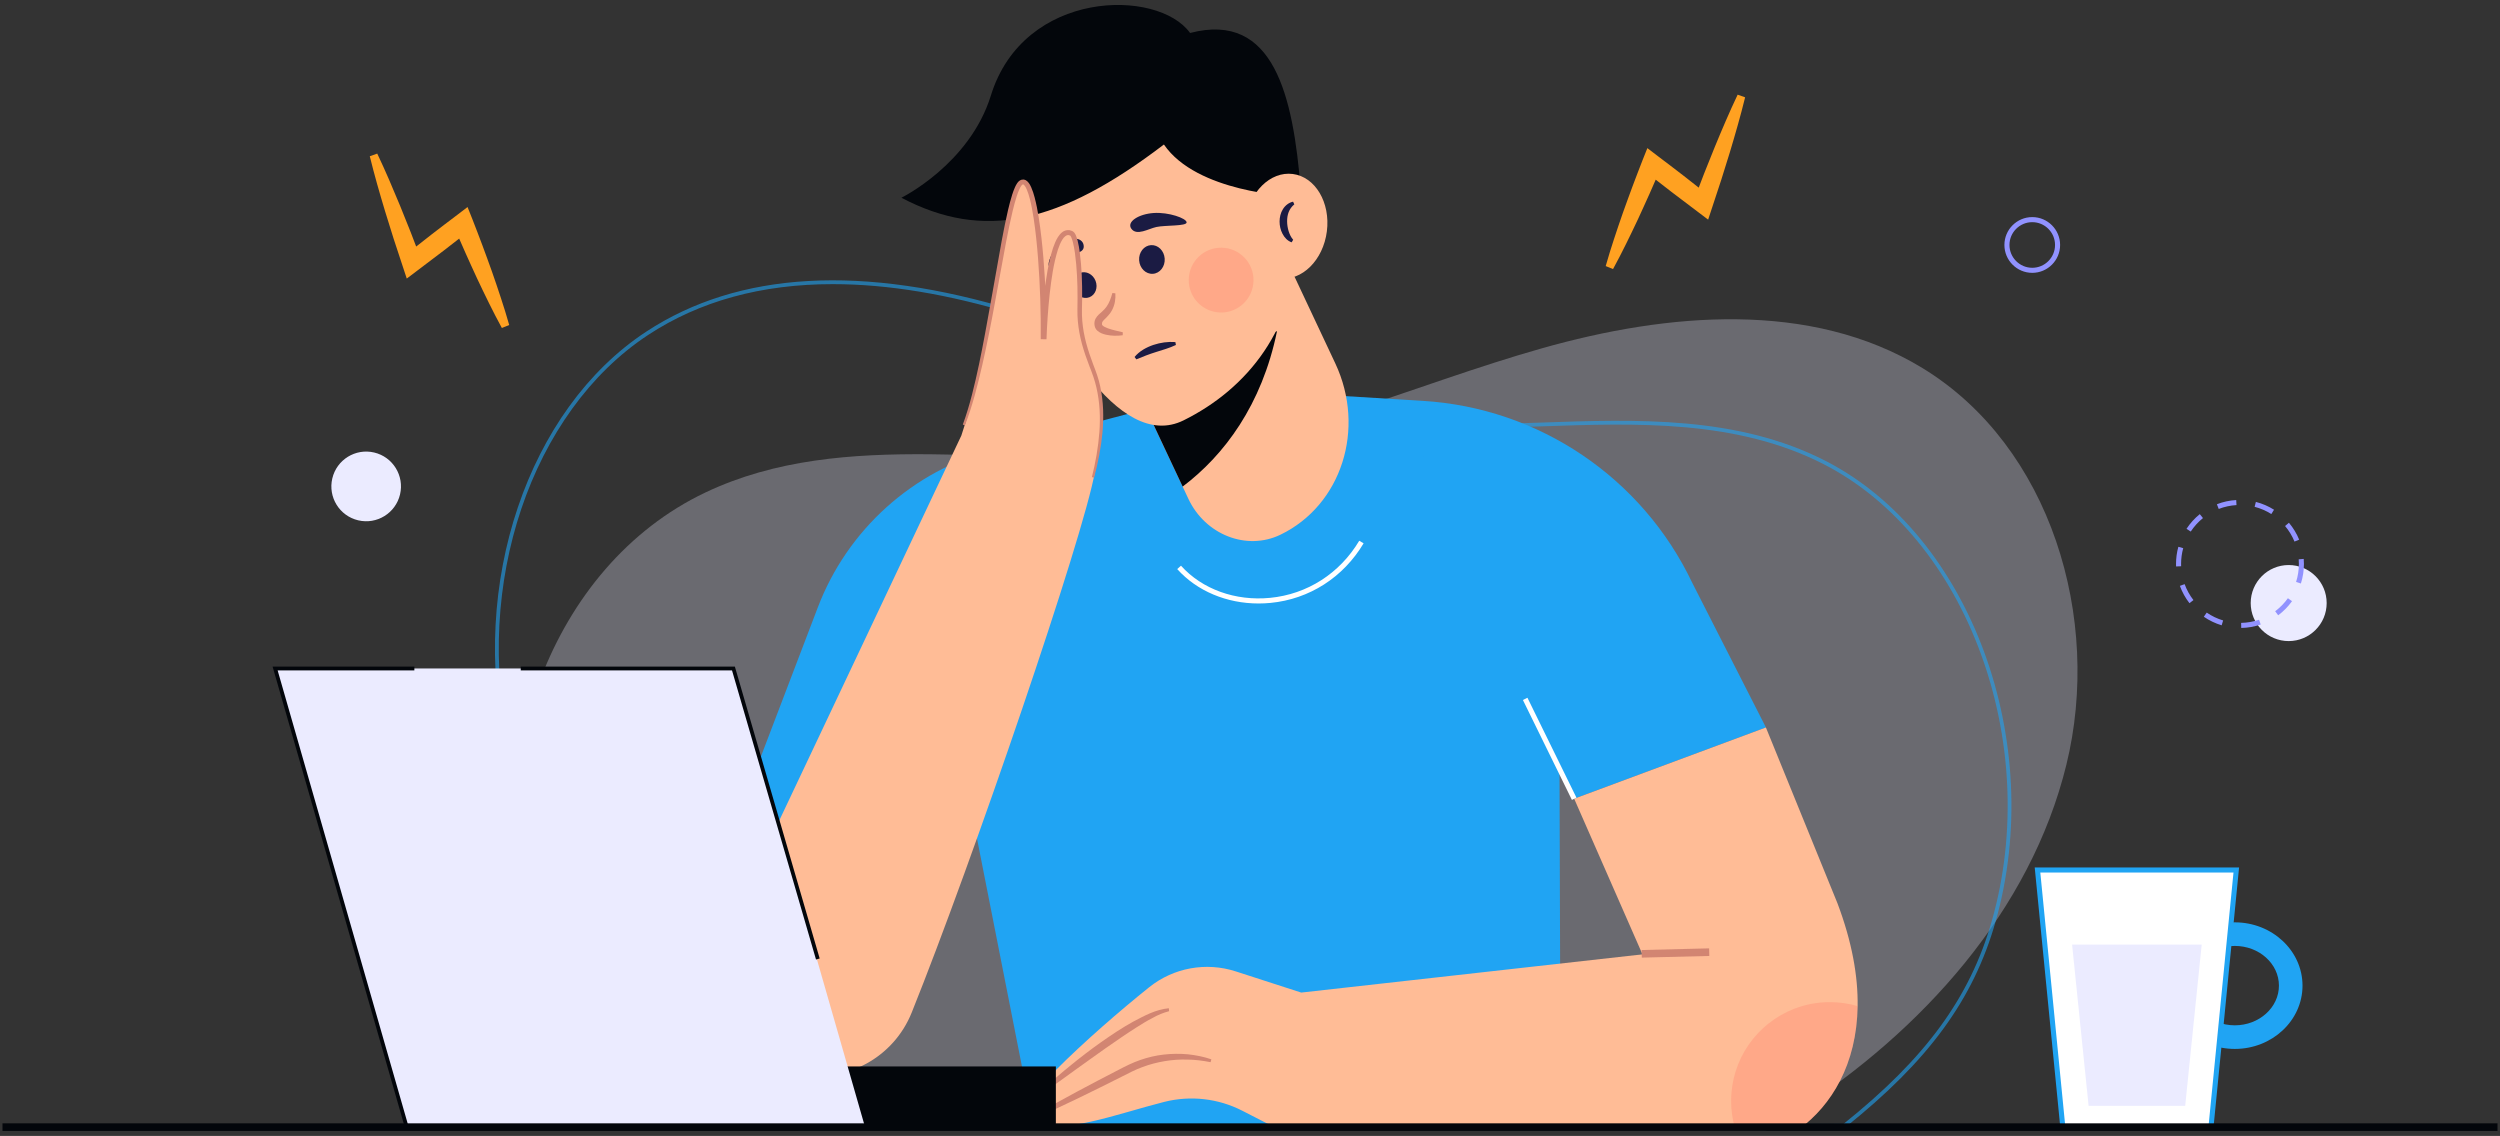 <svg width="504" height="229" viewBox="0 0 504 229" fill="none" xmlns="http://www.w3.org/2000/svg">
<rect x="0" y="0" width="504" height="229" fill="#333333" stroke="none"/>
<g clip-path="url(#clip0_13558_368834)">
<path opacity="0.3" d="M355.861 228C357.907 226.792 359.93 225.546 361.933 224.259C387.45 207.849 409.347 183.673 416.577 154.188C423.81 124.704 413.459 89.97 387.551 74.191C365.024 60.471 336.18 63.041 310.81 70.23C285.437 77.417 260.997 88.779 234.768 91.5C203.703 94.722 170.399 85.887 142.187 99.296C110.875 114.178 96.761 154.848 106.904 188.028C111.555 203.237 120.437 216.634 131.909 227.581L355.859 228.002L355.861 228Z" fill="#EBEBFF"/>
<path opacity="0.6" d="M160.974 227.872L160.88 227.812C158.88 226.54 156.9 225.226 154.994 223.907C127.179 204.642 108.361 178.629 102.005 150.664C94.53 117.77 106.423 82.523 130.282 66.862C148.876 54.656 173.961 53.241 204.843 62.656C212.873 65.105 220.933 68.062 228.728 70.926C244.738 76.804 261.292 82.884 278.324 84.78C288.867 85.952 299.856 85.572 310.485 85.199C330.031 84.515 350.241 83.81 368.014 92.908C397.23 107.859 412.611 149.545 402.299 185.826C397.848 201.487 388.796 213.879 372.03 227.259L371.927 227.341H371.795L160.974 227.875V227.872ZM167.894 57.281C153.518 57.281 141.081 60.69 130.702 67.502C107.099 82.995 95.345 117.9 102.753 150.495C109.065 178.271 127.775 204.12 155.431 223.277C157.299 224.571 159.236 225.859 161.197 227.105L371.662 226.573C388.226 213.33 397.172 201.076 401.566 185.612C411.782 149.663 396.574 108.381 367.665 93.586C350.068 84.58 329.959 85.285 310.511 85.961C299.856 86.334 288.84 86.719 278.24 85.538C261.114 83.632 244.515 77.538 228.463 71.643C220.68 68.784 212.63 65.83 204.619 63.388C191.262 59.314 178.999 57.281 167.894 57.281Z" fill="#20A4F3"/>
<path d="M450.541 211.463C443.015 211.463 436.896 205.739 436.896 198.704C436.896 191.668 443.018 185.944 450.541 185.944C458.064 185.944 464.186 191.668 464.186 198.704C464.186 205.739 458.064 211.463 450.541 211.463ZM450.541 190.698C445.638 190.698 441.647 194.288 441.647 198.701C441.647 203.114 445.638 206.704 450.541 206.704C455.444 206.704 459.434 203.114 459.434 198.701C459.434 194.288 455.444 190.698 450.541 190.698Z" fill="#20A4F3"/>
<path d="M445.731 227.259H415.866L410.763 175.391H450.836L445.731 227.259Z" fill="white"/>
<path d="M446.193 227.769H415.405L410.198 174.878H451.399L446.193 227.769ZM416.33 226.746H445.267L450.272 175.901H411.326L416.33 226.746Z" fill="#20A4F3"/>
<path d="M440.534 222.947H421.062L417.733 190.434H443.863L440.534 222.947Z" fill="#EBEBFF"/>
<path d="M76.051 30.962C77.705 34.443 79.21 37.98 80.676 41.532L82.82 46.875L84.875 52.251L81.808 51.348L86.954 47.306C88.673 45.961 90.425 44.664 92.16 43.339L94.256 41.738L95.225 44.166C95.922 45.913 96.569 47.681 97.244 49.438C97.912 51.197 98.53 52.977 99.177 54.746C99.785 56.529 100.419 58.302 100.991 60.102C101.585 61.892 102.138 63.699 102.655 65.518L101.176 66.122C100.27 64.459 99.403 62.782 98.571 61.091C97.72 59.406 96.931 57.696 96.117 55.997C95.34 54.281 94.535 52.578 93.78 50.855C93.033 49.13 92.256 47.414 91.531 45.68L94.598 46.507C92.877 47.847 91.175 49.214 89.437 50.533L84.219 54.483L82.002 56.16L81.152 53.579L79.351 48.112L77.638 42.614C76.532 38.935 75.465 35.244 74.549 31.498L76.053 30.962H76.051Z" fill="#FFA121"/>
<path d="M351.816 19.618C350.9 23.364 349.833 27.055 348.727 30.734L347.013 36.232L345.213 41.699L344.362 44.281L342.146 42.604L336.928 38.653C335.19 37.332 333.488 35.968 331.767 34.627L334.834 33.8C334.108 35.535 333.332 37.25 332.584 38.978C331.829 40.7 331.024 42.404 330.248 44.12C329.433 45.818 328.645 47.529 327.794 49.213C326.962 50.905 326.094 52.582 325.188 54.244L323.71 53.64C324.229 51.819 324.782 50.014 325.373 48.224C325.945 46.425 326.58 44.654 327.188 42.868C327.835 41.1 328.452 39.322 329.121 37.56C329.796 35.804 330.443 34.035 331.14 32.289L332.108 29.861L334.204 31.461C335.937 32.784 337.692 34.084 339.411 35.429L344.557 39.471L341.49 40.373L343.545 34.998L345.689 29.654C347.153 26.103 348.657 22.568 350.311 19.084L351.816 19.621V19.618Z" fill="#FFA121"/>
<path d="M282.039 80.516L246.561 78.361L200.269 90.605C184.035 94.898 170.856 106.752 164.871 122.452L135.945 198.275L192.784 147.858L208.439 227.235L314.62 226.893L314.279 116.685L282.036 80.516H282.039Z" fill="#20A4F3"/>
<path d="M253.733 121.663C247.303 121.663 241.299 119.156 237.328 114.726L238.088 114.043C242.337 118.783 249.056 121.213 256.05 120.527C263.547 119.798 270.097 115.602 274.024 109.012L274.902 109.536C270.806 116.406 263.972 120.785 256.151 121.545C255.341 121.622 254.533 121.663 253.735 121.663H253.733Z" fill="white"/>
<path d="M258.146 107.794C251.346 111.086 242.996 107.835 239.575 100.559L238.421 98.095L226.721 73.209L219.562 57.971L254.144 41.242L269.202 73.272C275.389 86.445 270.457 101.837 258.146 107.794Z" fill="#FFBC96"/>
<path d="M257.442 66.78C254.399 81.621 246.794 91.789 238.422 98.095L226.721 73.209L257.442 66.78Z" fill="#03060B"/>
<path d="M261.496 48.21C261.496 66.13 251.403 78.416 238.599 84.749C225.422 91.264 211.664 66.227 205.092 49.487C198.271 32.113 217.05 19.082 232.77 19.082C248.49 19.082 261.496 30.287 261.496 48.21Z" fill="#FFBC96"/>
<path d="M262.21 37.989C260.679 19.592 256.944 2.203 239.919 6.647C233.453 -2.381 206.398 -2.21 199.762 19.253C195.481 33.097 181.725 39.863 181.725 39.863C198.23 48.549 213.445 45.296 234.646 29.132C241.282 38.841 260.17 39.522 260.17 39.522L262.213 37.989H262.21Z" fill="#03060B"/>
<path d="M267.496 46.647C268.24 40.839 265.167 35.657 260.631 35.075C256.094 34.492 251.814 38.729 251.069 44.538C250.325 50.346 253.399 55.527 257.935 56.11C262.471 56.692 266.752 52.456 267.496 46.647Z" fill="#FFBC96"/>
<path d="M260.932 41.201C259.833 42.108 259.47 43.338 259.482 44.654C259.49 45.303 259.593 45.965 259.783 46.593C259.982 47.221 260.249 47.815 260.703 48.335L260.401 48.852C259.559 48.576 258.932 47.868 258.547 47.12C258.153 46.36 257.961 45.513 257.961 44.658C257.968 43.807 258.158 42.924 258.634 42.171C259.093 41.415 259.86 40.828 260.684 40.657L260.934 41.201H260.932Z" fill="#1B1B43"/>
<path d="M232.417 55.2C233.84 55.106 234.908 53.735 234.802 52.139C234.696 50.542 233.457 49.325 232.035 49.419C230.612 49.513 229.545 50.884 229.65 52.48C229.756 54.077 230.995 55.295 232.417 55.2Z" fill="#1B1B43"/>
<path d="M219.63 59.922C220.836 59.455 221.39 57.979 220.867 56.626C220.344 55.273 218.942 54.554 217.736 55.021C216.53 55.488 215.977 56.964 216.5 58.317C217.023 59.67 218.424 60.389 219.63 59.922Z" fill="#1B1B43"/>
<path d="M239.224 44.82C239.277 45.631 234.979 45.368 233.131 45.761C231.554 46.095 229.15 47.632 228.069 46.097C227.093 44.711 229.547 43.143 232.588 42.941C235.628 42.739 239.171 44.011 239.224 44.822V44.82Z" fill="#1B1B43"/>
<path d="M211.513 53.725C211.996 54.389 214.19 52.105 215.452 51.518C216.529 51.018 218.82 51.068 218.443 49.336C218.101 47.774 215.762 47.724 213.965 49.035C212.167 50.346 211.03 53.061 211.513 53.725Z" fill="#1B1B43"/>
<path d="M228.728 71.965C229.711 70.779 231.117 70.011 232.54 69.53C233.979 69.059 235.458 68.852 236.953 68.96L237.063 69.549C235.708 70.194 234.335 70.553 233.013 70.981C231.679 71.395 230.427 71.886 229.088 72.444L228.73 71.965H228.728Z" fill="#1B1B43"/>
<path d="M224.858 59.129C224.933 60.243 224.769 61.426 224.195 62.512C223.918 63.051 223.519 63.539 223.115 63.946C222.719 64.352 222.317 64.694 222.221 64.937C222.19 65.06 222.137 65.156 222.164 65.341C222.156 65.452 222.188 65.459 222.18 65.476C222.183 65.502 222.226 65.541 222.253 65.589C222.442 65.803 222.892 66.022 223.341 66.188C224.269 66.52 225.32 66.742 226.356 66.987L226.341 67.586C225.226 67.738 224.118 67.731 222.969 67.48C222.397 67.338 221.801 67.172 221.195 66.645C221.055 66.489 220.904 66.32 220.808 66.102C220.709 65.866 220.644 65.618 220.647 65.454C220.594 65.101 220.666 64.651 220.842 64.283C221.238 63.553 221.736 63.229 222.101 62.887C222.483 62.555 222.793 62.218 223.072 61.836C223.625 61.068 223.969 60.101 224.257 59.073L224.853 59.133L224.858 59.129Z" fill="#D28572"/>
<path opacity="0.2" d="M252.709 56.548C252.753 52.938 249.865 49.975 246.258 49.931C242.652 49.887 239.692 52.778 239.648 56.388C239.604 59.999 242.492 62.961 246.099 63.005C249.705 63.049 252.664 60.158 252.709 56.548Z" fill="#FE5B52"/>
<path d="M341.182 117.544C331.094 96.305 310.276 82.244 286.826 80.812L282.038 80.516L317.355 161.019L356.012 146.655L341.182 117.544Z" fill="#20A4F3"/>
<path d="M217.799 65.074C217.416 59.199 218.435 45.4 214.864 46.932C211.292 48.465 210.398 68.392 210.398 68.392C210.398 68.392 209.888 35.176 206.059 36.709C202.23 38.242 202.23 62.259 193.808 87.809L146.502 187.818C140.812 199.849 147.98 214.021 161.034 216.552C170.61 218.407 180.153 213.205 183.794 204.146C196.046 173.671 218.551 107.903 220.736 95.095C222.522 84.619 222.06 80.088 221.37 77.396C220.229 72.945 218.099 69.66 217.801 65.074H217.799Z" fill="#FFBC96"/>
<path d="M194.101 85.603C195.548 81.662 196.495 77.545 197.377 73.43C198.244 69.309 198.975 65.156 199.725 61.008L201.944 48.542C202.335 46.465 202.739 44.389 203.225 42.322C203.47 41.288 203.732 40.258 204.059 39.23C204.225 38.718 204.405 38.205 204.641 37.695C204.756 37.44 204.893 37.185 205.064 36.93C205.249 36.69 205.446 36.384 205.943 36.228L205.905 36.237C206.051 36.208 206.21 36.191 206.359 36.189C206.501 36.211 206.643 36.266 206.777 36.319C206.994 36.449 207.198 36.613 207.311 36.774C207.59 37.101 207.744 37.435 207.897 37.77C208.191 38.436 208.402 39.108 208.578 39.781C208.936 41.129 209.186 42.483 209.405 43.838C209.83 46.552 210.123 49.276 210.349 52.002C210.791 57.456 211.027 62.921 210.974 68.397L209.813 68.373C209.941 65.281 210.174 62.211 210.522 59.141C210.895 56.075 211.323 53.003 212.287 49.995C212.551 49.247 212.839 48.501 213.284 47.786C213.517 47.435 213.779 47.079 214.169 46.79C214.536 46.48 215.111 46.331 215.635 46.403C215.757 46.432 215.873 46.475 215.993 46.516C216.116 46.569 216.214 46.566 216.368 46.704C216.438 46.759 216.505 46.822 216.567 46.884C216.623 46.944 216.642 46.992 216.68 47.045C216.74 47.149 216.825 47.264 216.861 47.363C217.041 47.767 217.156 48.157 217.255 48.544C217.454 49.322 217.57 50.092 217.683 50.864C218.082 53.951 218.187 57.043 218.161 60.13C218.151 61.686 218.053 63.197 218.187 64.694C218.31 66.195 218.584 67.685 218.971 69.15C219.36 70.615 219.856 72.054 220.394 73.484C220.947 74.898 221.5 76.397 221.81 77.923C222.468 80.981 222.54 84.123 222.257 87.201C221.971 90.283 221.37 93.322 220.567 96.298L220.125 96.183C220.868 93.213 221.406 90.191 221.632 87.15C221.855 84.114 221.723 81.043 221.031 78.098C220.697 76.614 220.187 75.221 219.61 73.782C219.055 72.341 218.541 70.875 218.132 69.374C217.724 67.87 217.43 66.33 217.293 64.769C217.144 63.202 217.236 61.636 217.233 60.122C217.24 57.069 217.113 54.004 216.707 50.999C216.594 50.253 216.476 49.502 216.286 48.792C216.195 48.438 216.084 48.09 215.95 47.794C215.918 47.709 215.878 47.676 215.846 47.611C215.808 47.531 215.784 47.524 215.784 47.524C215.81 47.505 215.702 47.486 215.649 47.464C215.587 47.445 215.524 47.416 215.462 47.399C215.01 47.327 214.517 47.726 214.152 48.333C213.786 48.927 213.517 49.62 213.277 50.32C212.378 53.176 211.962 56.229 211.618 59.256C211.291 62.293 211.08 65.356 210.974 68.402L209.813 68.378C209.864 62.947 209.686 57.502 209.27 52.084C209.061 49.374 208.787 46.67 208.381 43.994C208.174 42.659 207.934 41.326 207.599 40.036C207.436 39.389 207.236 38.756 206.984 38.174C206.859 37.89 206.715 37.599 206.549 37.409C206.47 37.286 206.386 37.25 206.325 37.197C206.299 37.2 206.28 37.18 206.261 37.171C206.241 37.185 206.229 37.188 206.208 37.176L206.169 37.185C206.15 37.185 205.984 37.308 205.869 37.488C205.746 37.671 205.628 37.878 205.527 38.104C205.318 38.552 205.143 39.035 204.982 39.524C204.662 40.506 204.398 41.519 204.15 42.536C203.66 44.574 203.244 46.639 202.843 48.706L200.552 61.15C199.797 65.303 198.973 69.446 198.035 73.568C197.081 77.682 196.062 81.799 194.531 85.759L194.103 85.596L194.101 85.603Z" fill="#D28572"/>
<path d="M374.497 202.832C374.324 214.605 369.197 222.834 362.777 227.577L349.739 227.372L346.514 227.322H346.441L331.116 192.4L331.085 192.318L317.353 161.024L356.005 146.655L370.432 182.099C373.393 189.938 374.588 196.846 374.497 202.835V202.832Z" fill="#FFBC96"/>
<path d="M363.798 188.738L262.326 200.102L249.123 195.831C243.145 193.899 236.6 195.087 231.692 199.012C220.178 208.217 201.461 225.185 206.312 226.549C214.479 228.849 225.146 224.545 234.723 222.139C240.013 220.808 245.601 221.439 250.454 223.927L257.093 227.331L358.181 227.317L363.796 188.738H363.798Z" fill="#FFBC96"/>
<path d="M208.728 224.754C211.465 223.152 214.246 221.629 217.035 220.125C219.816 218.607 222.645 217.182 225.45 215.707C226.832 214.981 228.312 214.235 229.858 213.698C231.403 213.167 232.999 212.779 234.62 212.601C236.24 212.418 237.872 212.401 239.485 212.546C241.095 212.724 242.689 213.034 244.21 213.559L244.054 214.136C242.516 213.835 240.97 213.631 239.42 213.614C237.872 213.564 236.326 213.669 234.807 213.927C233.29 214.182 231.798 214.565 230.36 215.106C228.911 215.616 227.574 216.34 226.14 217.06C223.298 218.462 220.486 219.918 217.623 221.278C214.77 222.654 211.905 224.011 208.999 225.286L208.728 224.752V224.754Z" fill="#D28572"/>
<path d="M210.206 219.68C212.05 217.933 213.975 216.292 215.944 214.697C217.903 213.092 219.924 211.562 221.993 210.092C224.075 208.638 226.181 207.214 228.418 205.982C230.666 204.801 232.954 203.513 235.639 203.261L235.689 203.857C234.528 204.163 233.399 204.615 232.32 205.243C231.216 205.797 230.159 206.468 229.103 207.132C226.993 208.468 224.933 209.906 222.873 211.338C220.811 212.772 218.787 214.269 216.732 215.724C214.689 217.197 212.653 218.689 210.591 220.142L210.208 219.68H210.206Z" fill="#D28572"/>
<path d="M344.561 191.189L330.948 191.524L330.986 193.056L344.598 192.721L344.561 191.189Z" fill="#D28572"/>
<path d="M307.933 140.667L307.016 141.118L316.897 161.265L317.814 160.814L307.933 140.667Z" fill="white"/>
<path opacity="0.2" d="M374.497 202.832C374.324 214.605 369.197 222.834 362.777 227.577L349.739 227.372C349.73 227.353 349.73 227.341 349.73 227.322C349.249 225.616 348.994 223.816 348.994 221.956C348.994 213.503 354.241 206.288 361.664 203.386C363.909 202.508 366.351 202.026 368.903 202.026C370.843 202.026 372.723 202.303 374.499 202.835L374.497 202.832Z" fill="#FE5B52"/>
<path d="M212.861 214.995H154.666V227.259H212.861V214.995Z" fill="#03060B"/>
<path d="M174.405 227.259H82.007L55.461 134.766H147.859L174.405 227.259Z" fill="#EBEBFF"/>
<path d="M81.639 227.365L54.954 134.384H83.538V135.149H55.971L82.375 227.153L81.639 227.365Z" fill="#03060B"/>
<path d="M164.509 193.444L147.573 135.149H104.979V134.384H148.148L165.245 193.23L164.509 193.444Z" fill="#03060B"/>
<path d="M80.649 99.674C81.539 95.899 79.204 92.117 75.433 91.226C71.661 90.335 67.883 92.673 66.993 96.448C66.102 100.223 68.438 104.005 72.209 104.896C75.981 105.787 79.759 103.449 80.649 99.674Z" fill="#EBEBFF"/>
<path d="M461.398 129.242C465.628 129.242 469.056 125.81 469.056 121.577C469.056 117.343 465.628 113.911 461.398 113.911C457.169 113.911 453.74 117.343 453.74 121.577C453.74 125.81 457.169 129.242 461.398 129.242Z" fill="#EBEBFF"/>
<path d="M451.834 126.596L451.815 125.573C453.051 125.549 454.267 125.337 455.428 124.938L455.76 125.905C454.498 126.338 453.178 126.569 451.837 126.596H451.834ZM447.888 126.062C446.606 125.679 445.397 125.099 444.292 124.339L444.871 123.497C445.888 124.194 447.001 124.729 448.181 125.082L447.888 126.062ZM459.283 124.045L458.673 123.225C459.661 122.486 460.526 121.603 461.242 120.602L462.072 121.196C461.295 122.284 460.355 123.242 459.281 124.045H459.283ZM441.393 121.603C440.571 120.542 439.922 119.368 439.463 118.112L440.422 117.763C440.843 118.918 441.441 120.001 442.198 120.977L441.393 121.603ZM463.862 117.633L462.889 117.32C463.264 116.151 463.454 114.929 463.454 113.689C463.454 113.374 463.442 113.064 463.418 112.756L464.434 112.674C464.461 113.009 464.475 113.348 464.473 113.689C464.473 115.032 464.266 116.358 463.86 117.631L463.862 117.633ZM438.699 114.2C438.691 114.031 438.689 113.863 438.687 113.692C438.687 112.515 438.845 111.353 439.155 110.234L440.138 110.506C439.852 111.536 439.708 112.607 439.708 113.687C439.708 113.841 439.713 114 439.718 114.156L438.699 114.197V114.2ZM462.569 109.183C462.103 108.045 461.463 106.988 460.668 106.043L461.449 105.386C462.312 106.413 463.007 107.559 463.514 108.795L462.569 109.183ZM441.655 107.167L440.802 106.604C441.537 105.485 442.436 104.491 443.477 103.649L444.119 104.443C443.16 105.218 442.33 106.132 441.653 107.164L441.655 107.167ZM457.901 103.63C456.858 102.97 455.726 102.482 454.531 102.176L454.784 101.185C456.079 101.517 457.312 102.049 458.444 102.763L457.899 103.627L457.901 103.63ZM447.294 102.605L446.926 101.652C448.171 101.168 449.481 100.884 450.82 100.807L450.878 101.827C449.647 101.9 448.44 102.159 447.294 102.605Z" fill="#9192FF"/>
<path d="M409.703 55.007C406.607 55.007 404.088 52.485 404.088 49.386C404.088 46.287 406.607 43.765 409.703 43.765C412.799 43.765 415.318 46.287 415.318 49.386C415.318 52.485 412.799 55.007 409.703 55.007ZM409.703 44.788C407.169 44.788 405.109 46.85 405.109 49.386C405.109 51.922 407.169 53.986 409.703 53.986C412.236 53.986 414.296 51.922 414.296 49.386C414.296 46.85 412.236 44.788 409.703 44.788Z" fill="#9192FF"/>
<path d="M503.5 226.467H0.5V228.002H503.5V226.467Z" fill="#03060B"/>
</g>
<defs>
<clipPath id="clip0_13558_368834">
<rect width="503" height="229" fill="white" transform="translate(0.5)"/>
</clipPath>
</defs>
</svg>
